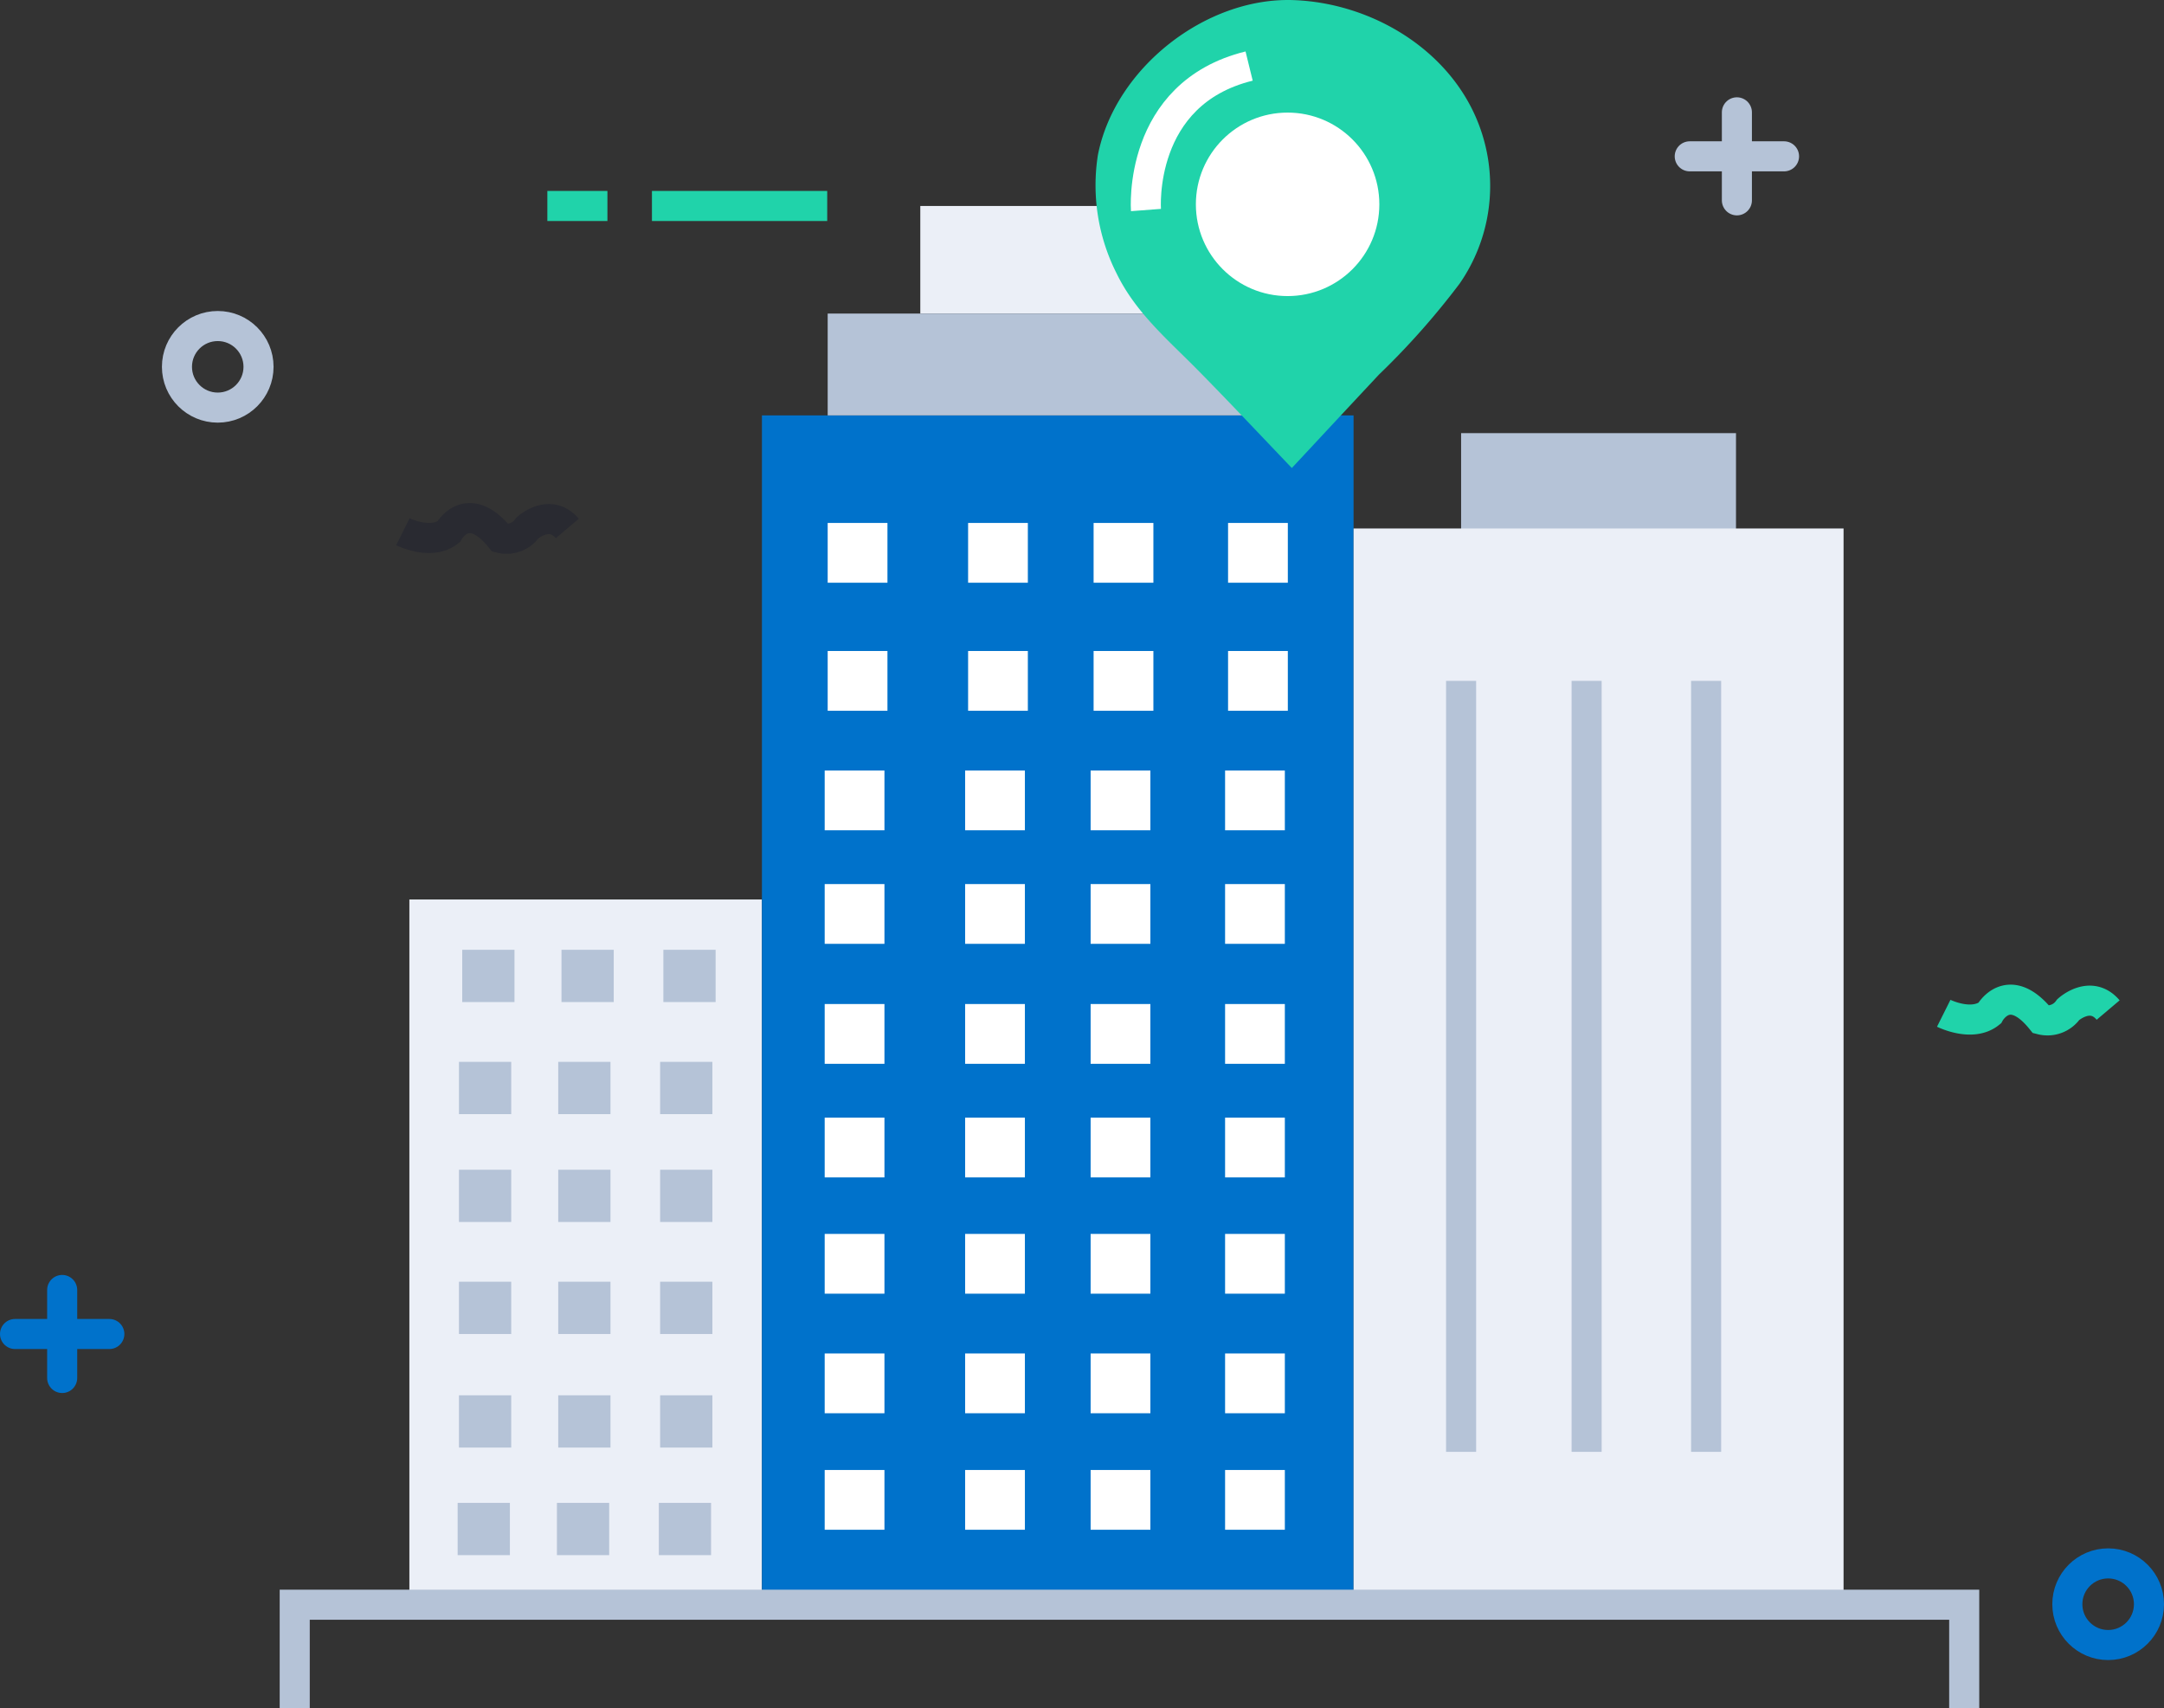 <svg xmlns="http://www.w3.org/2000/svg" viewBox="0 0 143.948 113.623"><rect x="0" y="0" width="143.948" height="113.623" fill="#333333" stroke="none"/><defs><style>.cls-1{fill:#b5c3d7}.cls-10,.cls-13,.cls-2,.cls-3,.cls-4,.cls-5,.cls-6,.cls-7{fill:none;stroke-width:2px}.cls-2,.cls-5{stroke:#0072cb}.cls-2,.cls-3{stroke-linecap:round;stroke-linejoin:round}.cls-10,.cls-3,.cls-4{stroke:#b5c3d7}.cls-6{stroke:#20d3aa}.cls-7{stroke:#00072c;opacity:.2}.cls-8{fill:#ebeff7}.cls-9{fill:#0072cb}.cls-10{stroke-miterlimit:10}.cls-11{fill:#fff}.cls-12{fill:#20d3aa}.cls-13{stroke:#fff}</style></defs><g id="Company_final" transform="translate(-2.979 -33.784)"><path id="Rectangle_484" data-name="Rectangle 484" class="cls-1" transform="translate(100.171 62.591)" d="M0 0h18.286v7.155H0z"/><g id="Group_809" data-name="Group 809"><path id="Line_145" data-name="Line 145" class="cls-2" transform="translate(3.979 122.512)" d="M6.273 0H0"/><path id="Line_146" data-name="Line 146" class="cls-2" transform="translate(7.115 119.584)" d="M0 5.854V0"/></g><g id="Group_810" data-name="Group 810" transform="translate(-15 14)"><path id="Line_147" data-name="Line 147" class="cls-3" transform="translate(130.38 30.182)" d="M6.272 0H0"/><path id="Line_148" data-name="Line 148" class="cls-3" transform="translate(133.516 27.256)" d="M0 5.853V0"/></g><circle id="Ellipse_181" data-name="Ellipse 181" class="cls-4" cx="2.713" cy="2.713" r="2.713" transform="translate(14.75 55.469)"/><circle id="Ellipse_182" data-name="Ellipse 182" class="cls-5" cx="2.715" cy="2.715" r="2.715" transform="translate(140.497 137.769)"/><path id="Path_2445" data-name="Path 2445" class="cls-6" d="M132.275 101.18s1.875.938 3.047 0c0 0 1.248-2.291 3.436.42a1.688 1.688 0 0 0 1.8-.664s1.482-1.357 2.654.029"/><path id="Path_2446" data-name="Path 2446" class="cls-7" d="M29.779 69.15s1.874.937 3.046 0c0 0 1.25-2.292 3.437.416a1.677 1.677 0 0 0 1.794-.661s1.485-1.36 2.658.029"/><path id="Line_149" data-name="Line 149" class="cls-6" transform="translate(46.346 47.484)" d="M11.659 0H0"/><path id="Line_150" data-name="Line 150" class="cls-6" transform="translate(39.389 47.484)" d="M0 0h3.995"/><path id="Rectangle_485" data-name="Rectangle 485" class="cls-8" transform="translate(30.21 93.611)" d="M0 0h23.453v46.873H0z"/><path id="Rectangle_486" data-name="Rectangle 486" class="cls-9" transform="translate(53.663 61.413)" d="M0 0h39.354v79.104H0z"/><path id="Rectangle_487" data-name="Rectangle 487" class="cls-8" transform="translate(93.018 68.933)" d="M0 0h32.594v71.551H0z"/><path id="Rectangle_488" data-name="Rectangle 488" class="cls-8" transform="translate(64.197 47.484)" d="M0 0h18.286v7.156H0z"/><path id="Rectangle_489" data-name="Rectangle 489" class="cls-1" transform="translate(58.036 54.64)" d="M0 0h30.209v6.773H0z"/><path id="Line_152" data-name="Line 152" class="cls-10" transform="translate(100.171 79.07)" d="M0 0v51.28"/><path id="Line_153" data-name="Line 153" class="cls-10" transform="translate(108.52 79.07)" d="M0 0v51.28"/><path id="Line_154" data-name="Line 154" class="cls-10" transform="translate(116.469 79.07)" d="M0 0v51.28"/><g id="Group_811" data-name="Group 811"><path id="Rectangle_490" data-name="Rectangle 490" class="cls-11" transform="translate(58.036 68.567)" d="M0 0h3.976v3.976H0z"/><path id="Rectangle_491" data-name="Rectangle 491" class="cls-11" transform="translate(67.377 68.567)" d="M0 0h3.974v3.976H0z"/><path id="Rectangle_492" data-name="Rectangle 492" class="cls-11" transform="translate(75.725 68.567)" d="M0 0h3.977v3.976H0z"/><path id="Rectangle_493" data-name="Rectangle 493" class="cls-11" transform="translate(84.669 68.567)" d="M0 0h3.976v3.976H0z"/></g><g id="Group_842" data-name="Group 842"><g id="Group_812" data-name="Group 812"><path id="Rectangle_494" data-name="Rectangle 494" class="cls-1" transform="translate(33.726 96.957)" d="M0 0h3.476v3.477H0z"/><path id="Rectangle_495" data-name="Rectangle 495" class="cls-1" transform="translate(40.329 96.957)" d="M0 0h3.476v3.477H0z"/><path id="Rectangle_496" data-name="Rectangle 496" class="cls-1" transform="translate(47.107 96.957)" d="M0 0h3.475v3.477H0z"/></g><g id="Group_813" data-name="Group 813"><path id="Rectangle_497" data-name="Rectangle 497" class="cls-1" transform="translate(33.509 104.411)" d="M0 0h3.476v3.478H0z"/><path id="Rectangle_498" data-name="Rectangle 498" class="cls-1" transform="translate(40.112 104.411)" d="M0 0h3.476v3.478H0z"/><path id="Rectangle_499" data-name="Rectangle 499" class="cls-1" transform="translate(46.891 104.411)" d="M0 0h3.475v3.478H0z"/></g><g id="Group_814" data-name="Group 814"><path id="Rectangle_500" data-name="Rectangle 500" class="cls-1" transform="translate(33.509 111.586)" d="M0 0h3.476v3.475H0z"/><path id="Rectangle_501" data-name="Rectangle 501" class="cls-1" transform="translate(40.112 111.586)" d="M0 0h3.476v3.475H0z"/><path id="Rectangle_502" data-name="Rectangle 502" class="cls-1" transform="translate(46.891 111.586)" d="M0 0h3.475v3.475H0z"/></g><g id="Group_815" data-name="Group 815"><path id="Rectangle_503" data-name="Rectangle 503" class="cls-1" transform="translate(33.509 119.035)" d="M0 0h3.476v3.477H0z"/><path id="Rectangle_504" data-name="Rectangle 504" class="cls-1" transform="translate(40.112 119.035)" d="M0 0h3.476v3.477H0z"/><path id="Rectangle_505" data-name="Rectangle 505" class="cls-1" transform="translate(46.891 119.035)" d="M0 0h3.475v3.477H0z"/></g><g id="Group_816" data-name="Group 816"><path id="Rectangle_506" data-name="Rectangle 506" class="cls-1" transform="translate(33.509 126.589)" d="M0 0h3.476v3.476H0z"/><path id="Rectangle_507" data-name="Rectangle 507" class="cls-1" transform="translate(40.112 126.589)" d="M0 0h3.476v3.476H0z"/><path id="Rectangle_508" data-name="Rectangle 508" class="cls-1" transform="translate(46.891 126.589)" d="M0 0h3.475v3.476H0z"/></g><g id="Group_817" data-name="Group 817"><path id="Rectangle_509" data-name="Rectangle 509" class="cls-1" transform="translate(33.421 133.743)" d="M0 0h3.476v3.478H0z"/><path id="Rectangle_510" data-name="Rectangle 510" class="cls-1" transform="translate(40.026 133.743)" d="M0 0h3.475v3.478H0z"/><path id="Rectangle_511" data-name="Rectangle 511" class="cls-1" transform="translate(46.804 133.743)" d="M0 0h3.474v3.478H0z"/></g></g><g id="Group_818" data-name="Group 818"><path id="Rectangle_512" data-name="Rectangle 512" class="cls-11" transform="translate(58.036 77.083)" d="M0 0h3.976v3.976H0z"/><path id="Rectangle_513" data-name="Rectangle 513" class="cls-11" transform="translate(67.377 77.083)" d="M0 0h3.974v3.976H0z"/><path id="Rectangle_514" data-name="Rectangle 514" class="cls-11" transform="translate(75.725 77.083)" d="M0 0h3.977v3.976H0z"/><path id="Rectangle_515" data-name="Rectangle 515" class="cls-11" transform="translate(84.669 77.083)" d="M0 0h3.976v3.976H0z"/></g><g id="Group_819" data-name="Group 819"><path id="Rectangle_516" data-name="Rectangle 516" class="cls-11" transform="translate(57.837 85.034)" d="M0 0h3.975v3.975H0z"/><path id="Rectangle_517" data-name="Rectangle 517" class="cls-11" transform="translate(67.179 85.034)" d="M0 0h3.975v3.975H0z"/><path id="Rectangle_518" data-name="Rectangle 518" class="cls-11" transform="translate(75.527 85.034)" d="M0 0h3.974v3.975H0z"/><path id="Rectangle_519" data-name="Rectangle 519" class="cls-11" transform="translate(84.471 85.034)" d="M0 0h3.975v3.975H0z"/></g><g id="Group_820" data-name="Group 820"><path id="Rectangle_520" data-name="Rectangle 520" class="cls-11" transform="translate(57.837 92.586)" d="M0 0h3.975v3.975H0z"/><path id="Rectangle_521" data-name="Rectangle 521" class="cls-11" transform="translate(67.179 92.586)" d="M0 0h3.975v3.975H0z"/><path id="Rectangle_522" data-name="Rectangle 522" class="cls-11" transform="translate(75.527 92.586)" d="M0 0h3.974v3.975H0z"/><path id="Rectangle_523" data-name="Rectangle 523" class="cls-11" transform="translate(84.471 92.586)" d="M0 0h3.975v3.975H0z"/></g><g id="Group_821" data-name="Group 821"><path id="Rectangle_524" data-name="Rectangle 524" class="cls-11" transform="translate(57.837 100.566)" d="M0 0h3.975v3.976H0z"/><path id="Rectangle_525" data-name="Rectangle 525" class="cls-11" transform="translate(67.179 100.566)" d="M0 0h3.975v3.976H0z"/><path id="Rectangle_526" data-name="Rectangle 526" class="cls-11" transform="translate(75.527 100.566)" d="M0 0h3.974v3.976H0z"/><path id="Rectangle_527" data-name="Rectangle 527" class="cls-11" transform="translate(84.471 100.566)" d="M0 0h3.975v3.976H0z"/></g><g id="Group_822" data-name="Group 822"><path id="Rectangle_528" data-name="Rectangle 528" class="cls-11" transform="translate(57.837 108.12)" d="M0 0h3.975v3.976H0z"/><path id="Rectangle_529" data-name="Rectangle 529" class="cls-11" transform="translate(67.179 108.12)" d="M0 0h3.975v3.976H0z"/><path id="Rectangle_530" data-name="Rectangle 530" class="cls-11" transform="translate(75.527 108.12)" d="M0 0h3.974v3.976H0z"/><path id="Rectangle_531" data-name="Rectangle 531" class="cls-11" transform="translate(84.471 108.12)" d="M0 0h3.975v3.976H0z"/></g><g id="Group_823" data-name="Group 823"><path id="Rectangle_532" data-name="Rectangle 532" class="cls-11" transform="translate(57.837 115.855)" d="M0 0h3.975v3.976H0z"/><path id="Rectangle_533" data-name="Rectangle 533" class="cls-11" transform="translate(67.179 115.855)" d="M0 0h3.975v3.976H0z"/><path id="Rectangle_534" data-name="Rectangle 534" class="cls-11" transform="translate(75.527 115.855)" d="M0 0h3.974v3.976H0z"/><path id="Rectangle_535" data-name="Rectangle 535" class="cls-11" transform="translate(84.471 115.855)" d="M0 0h3.975v3.976H0z"/></g><g id="Group_824" data-name="Group 824"><path id="Rectangle_536" data-name="Rectangle 536" class="cls-11" transform="translate(57.837 123.807)" d="M0 0h3.975v3.976H0z"/><path id="Rectangle_537" data-name="Rectangle 537" class="cls-11" transform="translate(67.179 123.807)" d="M0 0h3.975v3.976H0z"/><path id="Rectangle_538" data-name="Rectangle 538" class="cls-11" transform="translate(75.527 123.807)" d="M0 0h3.974v3.976H0z"/><path id="Rectangle_539" data-name="Rectangle 539" class="cls-11" transform="translate(84.471 123.807)" d="M0 0h3.975v3.976H0z"/></g><g id="Group_825" data-name="Group 825"><path id="Rectangle_540" data-name="Rectangle 540" class="cls-11" transform="translate(57.837 131.557)" d="M0 0h3.975v3.975H0z"/><path id="Rectangle_541" data-name="Rectangle 541" class="cls-11" transform="translate(67.179 131.557)" d="M0 0h3.975v3.975H0z"/><path id="Rectangle_542" data-name="Rectangle 542" class="cls-11" transform="translate(75.527 131.557)" d="M0 0h3.974v3.975H0z"/><path id="Rectangle_543" data-name="Rectangle 543" class="cls-11" transform="translate(84.471 131.557)" d="M0 0h3.975v3.975H0z"/></g><path id="Path_2447" data-name="Path 2447" class="cls-10" d="M22.584 147.407v-6.889h111.053v6.889"/><g id="Group_843" data-name="Group 843" transform="translate(9 1)"><path id="Path_2448" data-name="Path 2448" class="cls-12" d="M82.911 39.913c-2.072-2.167-4.126-4.352-6.229-6.487-2.009-2.041-4.159-3.837-5.435-6.47a12.974 12.974 0 0 1-1.235-7.871c1.133-5.768 7.181-10.506 13.017-10.294 5.365.194 10.807 3.518 12.519 8.839a11.408 11.408 0 0 1-1.479 10.022 51.183 51.183 0 0 1-5.363 6.048q-2.338 2.5-4.669 5.006z" transform="translate(-3 24)"/><path id="Path_2449" data-name="Path 2449" class="cls-13" d="M73.208 22.753s-.589-7.747 6.862-9.575" transform="translate(-3 24)"/><circle id="Ellipse_183" data-name="Ellipse 183" class="cls-11" cx="6.102" cy="6.102" r="6.102" transform="translate(73.528 40.273)"/></g></g></svg>